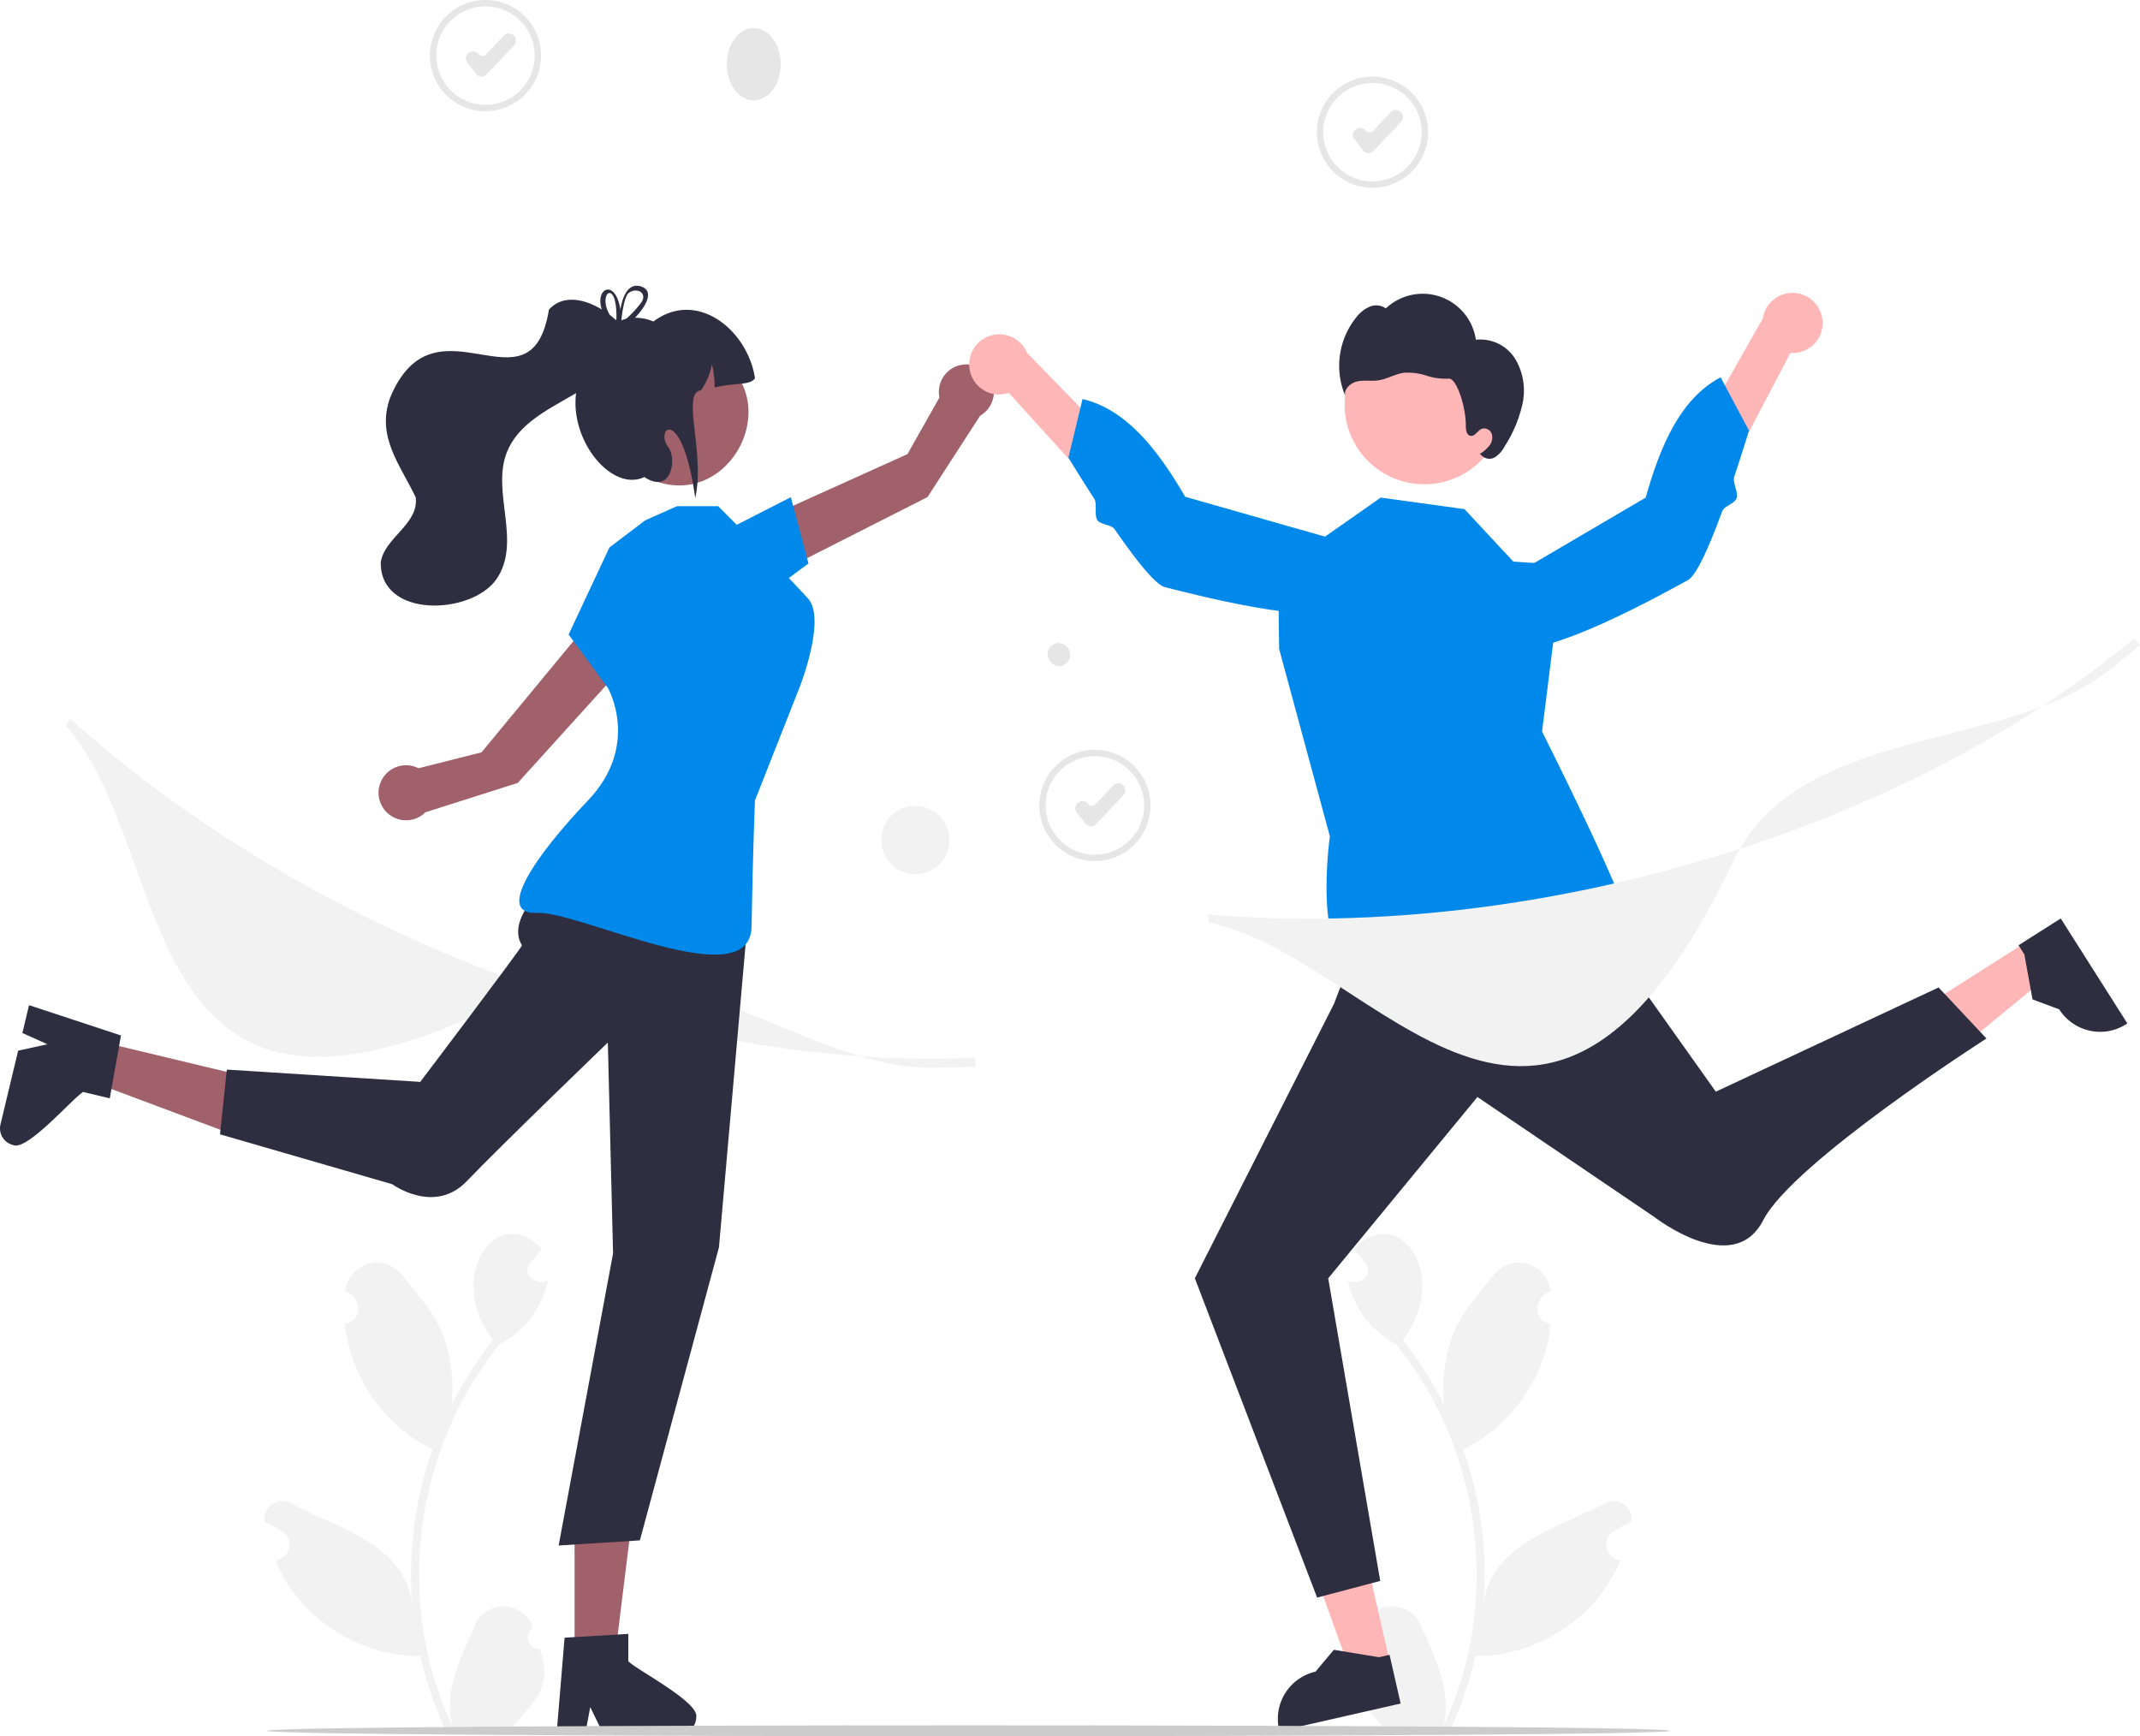 <svg xmlns="http://www.w3.org/2000/svg" width="365.658" height="296.658" viewBox="0 0 365.658 296.658">
  <g id="Group_188" data-name="Group 188" transform="translate(-0.007 -131.559)">
    <path id="Path_1109" data-name="Path 1109" d="M394.55,701.365a1.97,1.97,0,0,1-1.428-3.414l.135-.537a5.292,5.292,0,0,0-9.812-.093c-2.335,5.465-5.356,11.122-3.854,17.141-9.926-21.036-6.55-47.2,8.119-65.193a16.146,16.146,0,0,0,8.2-10.81c-2.007.68-4.509-.952-3-3.066.654-.808,1.314-1.609,1.968-2.417-7.623-8.118-16.7,4.641-8.315,15.6a63.157,63.157,0,0,0-7.094,11.1,26.556,26.556,0,0,0-1.585-12.334c-1.517-3.661-4.362-6.744-6.867-9.909a5.451,5.451,0,0,0-9.723,2.816c2.811.924,3.176,4.984-.039,5.539a27.187,27.187,0,0,0,14.981,21.462,63.4,63.4,0,0,0-3.465,26.5c-1.446-10.495-12.711-13.042-20.585-17.213a3.067,3.067,0,0,0-4.678,3.107,17.719,17.719,0,0,1,3.105,1.638,2.678,2.678,0,0,1-1.244,4.888c3.969,9.823,14.231,16.419,24.77,16.382a65.183,65.183,0,0,0,4.379,12.783h15.642c.056-.174.107-.353.157-.527a17.769,17.769,0,0,1-4.328-.258c3.831-4.535,6.793-6.849,4.564-13.181Z" transform="translate(-302.307 -288.026)" fill="#f2f2f2"/>
    <path id="Path_1110" data-name="Path 1110" d="M688.494,701.365a1.97,1.97,0,0,0,1.428-3.414l-.135-.537a5.292,5.292,0,0,1,9.812-.093c2.335,5.465,5.356,11.122,3.854,17.141,9.926-21.036,6.55-47.2-8.119-65.193a16.146,16.146,0,0,1-8.2-10.81c2.007.68,4.509-.952,3-3.066-.654-.808-1.314-1.609-1.968-2.417,7.623-8.118,16.7,4.641,8.315,15.6a63.163,63.163,0,0,1,7.094,11.1,26.556,26.556,0,0,1,1.585-12.334c1.518-3.661,4.362-6.744,6.867-9.909a5.451,5.451,0,0,1,9.723,2.816c-2.811.924-3.176,4.984.039,5.539a27.187,27.187,0,0,1-14.981,21.462,63.406,63.406,0,0,1,3.465,26.5c1.446-10.495,12.711-13.042,20.585-17.213a3.067,3.067,0,0,1,4.678,3.107,17.717,17.717,0,0,0-3.105,1.638,2.678,2.678,0,0,0,1.244,4.888c-3.969,9.823-14.231,16.419-24.77,16.382a65.188,65.188,0,0,1-4.379,12.783H688.886c-.056-.174-.107-.353-.157-.527a17.771,17.771,0,0,0,4.328-.258c-3.831-4.535-6.793-6.849-4.564-13.181Z" transform="translate(-456.797 -288.026)" fill="#f2f2f2"/>
    <path id="Path_1111" data-name="Path 1111" d="M422.395,630.994l-6.736,1.532-9.118-25.254,9.943-2.262Z" transform="translate(-184.898 -215.333)" fill="#ffb6b6"/>
    <path id="Path_1112" data-name="Path 1112" d="M686.128,769.953l-20.716,4.713-.06-.262a8.27,8.27,0,0,1,6.228-9.9h0l3.131-3.732,7.713,1.265,1.808-.412Z" transform="translate(-446.795 -347.319)" fill="#2f2e41"/>
    <path id="Path_1113" data-name="Path 1113" d="M616.18,426.88l3.7,5.832-20.732,17.061-5.466-8.608Z" transform="translate(-270.014 -134.317)" fill="#ffb6b6"/>
    <path id="Path_1114" data-name="Path 1114" d="M904.5,531.565,915.887,549.5l-.227.144a8.269,8.269,0,0,1-11.413-2.547h0l-4.566-1.7-1.4-7.691-.994-1.565Z" transform="translate(-552.378 -243.071)" fill="#2f2e41"/>
    <path id="Path_1115" data-name="Path 1115" d="M504.331,394.3l-1.664-9.644,25.295-11.422,5.463-9.672a4.7,4.7,0,1,1,6.945,3.121l-8.986,13.893Z" transform="translate(-372.897 -164.085)" fill="#a0616a"/>
    <path id="Path_1116" data-name="Path 1116" d="M226.971,293.2l11.391-5.819,3.015,11.322-7.912,5.865Z" transform="translate(-103.227 -70.869)" fill="#0089ea"/>
    <path id="Path_1117" data-name="Path 1117" d="M180.085,628.9h6.887l3.277-26.566H180.083Z" transform="translate(-81.901 -214.115)" fill="#a0616a"/>
    <path id="Path_1118" data-name="Path 1118" d="M451.338,760.453v-4.669l-1.811.111-7.371.437-1.706.1-1.3,15.638-.07.838h4.891l.157-.833.71-3.784,1.834,3.784.4.833h12.966A2.929,2.929,0,0,0,462.947,770C463.495,767.439,452.712,761.914,451.338,760.453Z" transform="translate(-343.975 -345.049)" fill="#2f2e41"/>
    <path id="Path_1119" data-name="Path 1119" d="M28.784,457.676l-1.606,6.7,25.07,9.38,2.369-9.885Z" transform="translate(-12.358 -148.323)" fill="#a0616a"/>
    <path id="Path_1120" data-name="Path 1120" d="M278.871,573.564l4.541,1.089.315-1.787,1.294-7.269.3-1.683L270.413,559l-.8-.263-1.14,4.756.773.347,3.514,1.573-4.108.9-.9.2-3.023,12.608a2.93,2.93,0,0,0,2.158,3.511C269.243,583.756,277.13,574.559,278.871,573.564Z" transform="translate(-264.644 -255.428)" fill="#2f2e41"/>
    <path id="Path_1121" data-name="Path 1121" d="M427.43,444.382l-8.865-4.144-17.679,21.4-10.768,2.723a4.7,4.7,0,1,0,1.183,7.522l15.769-5.011Z" transform="translate(-318.598 -201.534)" fill="#a0616a"/>
    <path id="Path_1122" data-name="Path 1122" d="M686.876,286.711a9.5,9.5,0,1,1,9.5-9.5A9.5,9.5,0,0,1,686.876,286.711Zm0-17.912a8.411,8.411,0,1,0,8.411,8.411,8.411,8.411,0,0,0-8.411-8.411Z" transform="translate(-452.357 -123.065)" fill="#e6e6e6"/>
    <path id="Path_1123" data-name="Path 1123" d="M691.345,285.555l-.057,0a1.171,1.171,0,0,1-.868-.451l-1.5-1.924a1.172,1.172,0,0,1,.205-1.644l.054-.042a1.172,1.172,0,0,1,1.645.206.855.855,0,0,0,1.294.063l3.039-3.208a1.174,1.174,0,0,1,1.657-.045l.05.047a1.172,1.172,0,0,1,.045,1.657l-4.716,4.978a1.17,1.17,0,0,1-.85.366Z" transform="translate(-457.497 -127.83)" fill="#e6e6e6"/>
    <path id="Path_1124" data-name="Path 1124" d="M599.876,497.711a9.5,9.5,0,1,1,9.5-9.5,9.5,9.5,0,0,1-9.5,9.5Zm0-17.912a8.411,8.411,0,1,0,8.411,8.411,8.411,8.411,0,0,0-8.411-8.411Z" transform="translate(-412.788 -219.031)" fill="#e6e6e6"/>
    <path id="Path_1125" data-name="Path 1125" d="M604.345,496.555l-.057,0a1.171,1.171,0,0,1-.868-.451l-1.5-1.924a1.172,1.172,0,0,1,.205-1.645l.054-.042a1.172,1.172,0,0,1,1.645.206.855.855,0,0,0,1.294.063l3.039-3.208a1.174,1.174,0,0,1,1.657-.045l.05.047a1.171,1.171,0,0,1,.045,1.657l-4.716,4.978A1.171,1.171,0,0,1,604.345,496.555Z" transform="translate(-417.928 -223.797)" fill="#e6e6e6"/>
    <path id="Path_1126" data-name="Path 1126" d="M408.876,262.711a9.5,9.5,0,1,1,9.5-9.5,9.5,9.5,0,0,1-9.5,9.5Zm0-17.912a8.411,8.411,0,1,0,8.411,8.411,8.411,8.411,0,0,0-8.411-8.411Z" transform="translate(-325.918 -112.149)" fill="#e6e6e6"/>
    <path id="Path_1127" data-name="Path 1127" d="M413.345,261.555l-.057,0a1.171,1.171,0,0,1-.868-.451l-1.5-1.924a1.172,1.172,0,0,1,.205-1.645l.054-.042a1.171,1.171,0,0,1,1.645.206.855.855,0,0,0,1.294.063l3.039-3.208a1.173,1.173,0,0,1,1.657-.045l.05.048a1.172,1.172,0,0,1,.045,1.657l-4.716,4.978a1.17,1.17,0,0,1-.85.366Z" transform="translate(-331.058 -116.915)" fill="#e6e6e6"/>
    <path id="Path_1128" data-name="Path 1128" d="M433.082,528.568c-22.032,0-47.353-24.449-69.756-12.833-67.829,35.172-58.492-23.683-77.979-45.571l.64-1.283c21.5,19.279,48.347,34.966,77.634,45.362,26.466,9.4,53.131,13.75,77.1,12.6l.042,1.542Q436.967,528.569,433.082,528.568Z" transform="translate(-274.057 -214.561)" fill="#f2f2f2"/>
    <ellipse id="Ellipse_31" data-name="Ellipse 31" cx="4.605" cy="6.176" rx="4.605" ry="6.176" transform="translate(124.197 136.351)" fill="#e6e6e6"/>
    <path id="Path_1129" data-name="Path 1129" d="M595.954,448.848c-2.106,1.4-4.26-1.936-2.115-3.277C595.945,444.168,598.1,447.507,595.954,448.848Z" transform="translate(-413.96 -203.806)" fill="#e6e6e6"/>
    <circle id="Ellipse_33" data-name="Ellipse 33" cx="5.835" cy="5.835" r="5.835" transform="translate(150.571 269.251)" fill="#f2f2f2"/>
    <path id="Path_1131" data-name="Path 1131" d="M395.9,511.053s-14.546,9.472-10.7,15.765c.133.217-17.375,23.34-17.375,23.34l-33.05-2.1-1.164,11.062,29.424,8.522s7.2,5.288,12.759-.538,24.083-23.669,24.083-23.669l.893,36.024-9.3,49.918,13.883-.88,13.513-50.081,4.988-56.729Z" transform="translate(-296.01 -233.742)" fill="#2f2e41"/>
    <path id="Path_1132" data-name="Path 1132" d="M448.927,404.773l-6.117,4.635-6.972,14.88,6.7,9.105s5.639,9.773-3.387,19.238-15.958,19.574-8.733,19.213,36.486,14.522,36.679,2.329.582-21.542.582-21.542l7.672-19.458s4.571-11.608,1.362-15.083-7.506-7.915-7.506-7.915l-7.814-7.814h-7.056Z" transform="translate(-338.671 -184.308)" fill="#0089ea"/>
    <path id="Path_1133" data-name="Path 1133" d="M473.012,353.047c13.723,7.809,2.457,28.412-11.521,21.075C447.769,366.313,459.034,345.71,473.012,353.047Z" transform="translate(-351.337 -161.172)" fill="#a0616a"/>
    <path id="Path_1134" data-name="Path 1134" d="M475.686,352.517c-.962,1.251-2.97.664-6.9,1.557a16.4,16.4,0,0,0-.459-3.959,11.144,11.144,0,0,1-1.879,4.456c-3.416.379.772,10.756-.977,18.386-2.254-16.1-6.993-11.879-4.6-8.687,1.533,2.044.511,8.176-4.088,5.11-7.588,3.606-18.4-14.307-6.417-22.709-.214-4.541,4.839-5.259,7.95-3.862C465.864,337.184,474.491,344.391,475.686,352.517Z" transform="translate(-346.675 -156.312)" fill="#2f2e41"/>
    <path id="Path_1135" data-name="Path 1135" d="M412.724,339.331c-3.055,18.784-19.43-3.455-27.13,15.031-2.421,6.694,1.733,11.483,4.36,17.04.6,4.566-5.341,6.883-5.963,11.087-.173,9.637,15.374,9.047,19.72,2.967,4.466-6.365-.867-14.9,1.817-21.736,3.773-9.485,19.116-9.555,20.453-20.59C423.392,339.443,416.431,335.221,412.724,339.331Z" transform="translate(-318.921 -154.871)" fill="#2f2e41"/>
    <path id="Path_1136" data-name="Path 1136" d="M456.4,339.175c-.1.042-.2.084-.289.132h-.005c-.084.042-.168.084-.253.131-.011.005-.016.011-.026.016-.111-.105-.221-.21-.337-.316a1.217,1.217,0,0,0,.021.516l.016.063c.105.11.216.216.331.326.105-.079.205-.163.31-.242.063-.053.126-.105.195-.158.01-.137.026-.295.042-.468Zm3.167-5.849c-2.346-.537-3.1,2.53-3.33,4.008-.852-5.366-4.4-3.677-3.172-.016a8.2,8.2,0,0,0,1.8,2.9c.11.126.231.253.358.379-.142.736.573.547,1.541-.132a12.9,12.9,0,0,0,1.973-1.731c1.931-2.025,3.435-4.734.825-5.413Zm.074,3.019a18.379,18.379,0,0,1-2.425,2.572q-.418.379-.852.726c-.005.047-.005.089-.011.126a.97.97,0,0,1-.074.147c-.295.531-.626.242-.752-.2-.011-.016-.026-.032-.037-.047a7.415,7.415,0,0,1-1.089-1.441c-2.172-3.766,1.326-6.328,1.152.7a.666.666,0,0,0-.063.205,1.217,1.217,0,0,0,.021.516l.016.063c.105.11.216.216.331.326.105-.079.205-.163.31-.242.063-.053.126-.105.195-.158.01-.137.026-.295.042-.468v-.005c.137-1.41.51-3.945,1.2-4.634,1.515-1.162,3.477.1,2.035,1.81Zm-3.24,2.83c-.1.042-.2.084-.289.132h-.005c-.084.042-.168.084-.252.131-.011.005-.016.011-.026.016-.11-.105-.221-.21-.337-.316a1.217,1.217,0,0,0,.021.516l.016.063c.105.11.216.216.331.326.105-.079.205-.163.31-.242.063-.053.126-.105.195-.158.01-.137.026-.295.042-.468Z" transform="translate(-350.222 -152.88)" fill="#2f2e41"/>
    <path id="Path_1137" data-name="Path 1137" d="M667.978,526.77l-5.068,13.217-23.775,46.9,20.891,54.555,10.782-2.846-8.886-51.709,25.495-30.977,30.277,20.535s13.428,10.483,18.536.545,38.163-31.075,38.163-31.075l-8.178-8.723L728.151,555l-26.272-36.979Z" transform="translate(-434.965 -236.912)" fill="#2f2e41"/>
    <path id="Path_1138" data-name="Path 1138" d="M705.419,410.593l-8.343-8.963-14.311-1.969L665.23,411.936l.177,13.588,8.668,32.018s-3.3,23,5.921,22.773,14.249-4.829,18.005-3.893,19.723,4.919,20.735.747,6.391-1.185,6.155-5.132-14.561-32.4-14.561-32.4l3.562-28.454Z" transform="translate(-446.834 -183.079)" fill="#0089ea"/>
    <path id="Path_1139" data-name="Path 1139" d="M810.968,340.147a5.11,5.11,0,0,1-5.475,5.606L786.308,382.24l-5.151-7.907,19.61-34.436a5.138,5.138,0,0,1,10.2.25Z" transform="translate(-499.559 -153.893)" fill="#ffb6b6"/>
    <path id="Path_1140" data-name="Path 1140" d="M725.035,400.229s-.761,6.49,6.546,8.1,27.55-9.96,30.868-11.727c1.039-.553,2.449-3.265,3.9-6.729.649-1.555,1.306-3.262,1.941-4.993.367-1,2.124-1.275,2.47-2.269s-.723-2.7-.412-3.628c1.478-4.42,2.525-7.927,2.525-7.927l-4.843-9.1c-6.773,3.581-10.247,11.468-12.8,20.554Z" transform="translate(-474.024 -165.93)" fill="#0089ea"/>
    <path id="Path_1141" data-name="Path 1141" d="M568.479,354.434a5.11,5.11,0,0,0,6.7,4.057l27.706,30.525,3.008-8.945-27.6-28.433a5.138,5.138,0,0,0-9.814,2.795Z" transform="translate(-402.8 -159.801)" fill="#ffb6b6"/>
    <path id="Path_1142" data-name="Path 1142" d="M653.12,395.061s2.361,6.093-4.311,9.477-29.165-2.749-32.821-3.629c-1.145-.276-3.188-2.548-5.456-5.54-1.018-1.343-2.081-2.831-3.128-4.349-.606-.878-2.376-.7-2.959-1.578s.026-2.792-.509-3.615c-2.537-3.91-4.429-7.043-4.429-7.043l2.412-10.019c7.453,1.772,12.79,8.538,17.538,16.7Z" transform="translate(-416.942 -169.027)" fill="#0089ea"/>
    <circle id="Ellipse_34" data-name="Ellipse 34" cx="13.617" cy="13.617" r="13.617" transform="translate(229.756 187.069)" fill="#ffb6b6"/>
    <path id="Path_1143" data-name="Path 1143" d="M714.456,346.91a7.021,7.021,0,0,0-6.726-3.278,9.185,9.185,0,0,0-15.39-5.357,2.856,2.856,0,0,0-2.793-.28,5.89,5.89,0,0,0-2.269,1.821,13.217,13.217,0,0,0-1.849,13.446c-.318-1.158.842-2.247,2.014-2.507s2.4-.014,3.59-.183c1.524-.217,2.893-1.1,4.419-1.3a10.061,10.061,0,0,1,3.823.491,10.365,10.365,0,0,0,3.821.513c1.284-.152,2.939,4.715,2.917,8.143,0,.65.13,1.484.764,1.622.782.17,1.235-.909,1.979-1.2a1.377,1.377,0,0,1,1.689.9,2.245,2.245,0,0,1-.429,2.01,6.632,6.632,0,0,1-1.608,1.395l.307.255a1.824,1.824,0,0,0,2.3.286,4.969,4.969,0,0,0,1.653-1.882,22.15,22.15,0,0,0,3.032-7.265A10.581,10.581,0,0,0,714.456,346.91Z" transform="translate(-455.54 -154.021)" fill="#2f2e41"/>
    <path id="Path_1144" data-name="Path 1144" d="M796.44,449.713c-17.564,13.3-52.51,9.1-63.355,31.886-32.835,68.99-60.927,16.436-89.676,10.753l-.265-1.409c28.78,2.387,59.651-1.317,89.274-10.711,26.771-8.489,50.656-21.118,69.07-36.507l.964,1.2Q799.537,447.368,796.44,449.713Z" transform="translate(-436.789 -203.12)" fill="#f2f2f2"/>
    <path id="Path_1145" data-name="Path 1145" d="M588.151,785.371c-.418,1.239-239.249,1.239-239.7,0C348.869,784.132,587.7,784.132,588.151,785.371Z" transform="translate(-302.757 -358.083)" fill="#ccc"/>
  </g>
</svg>
